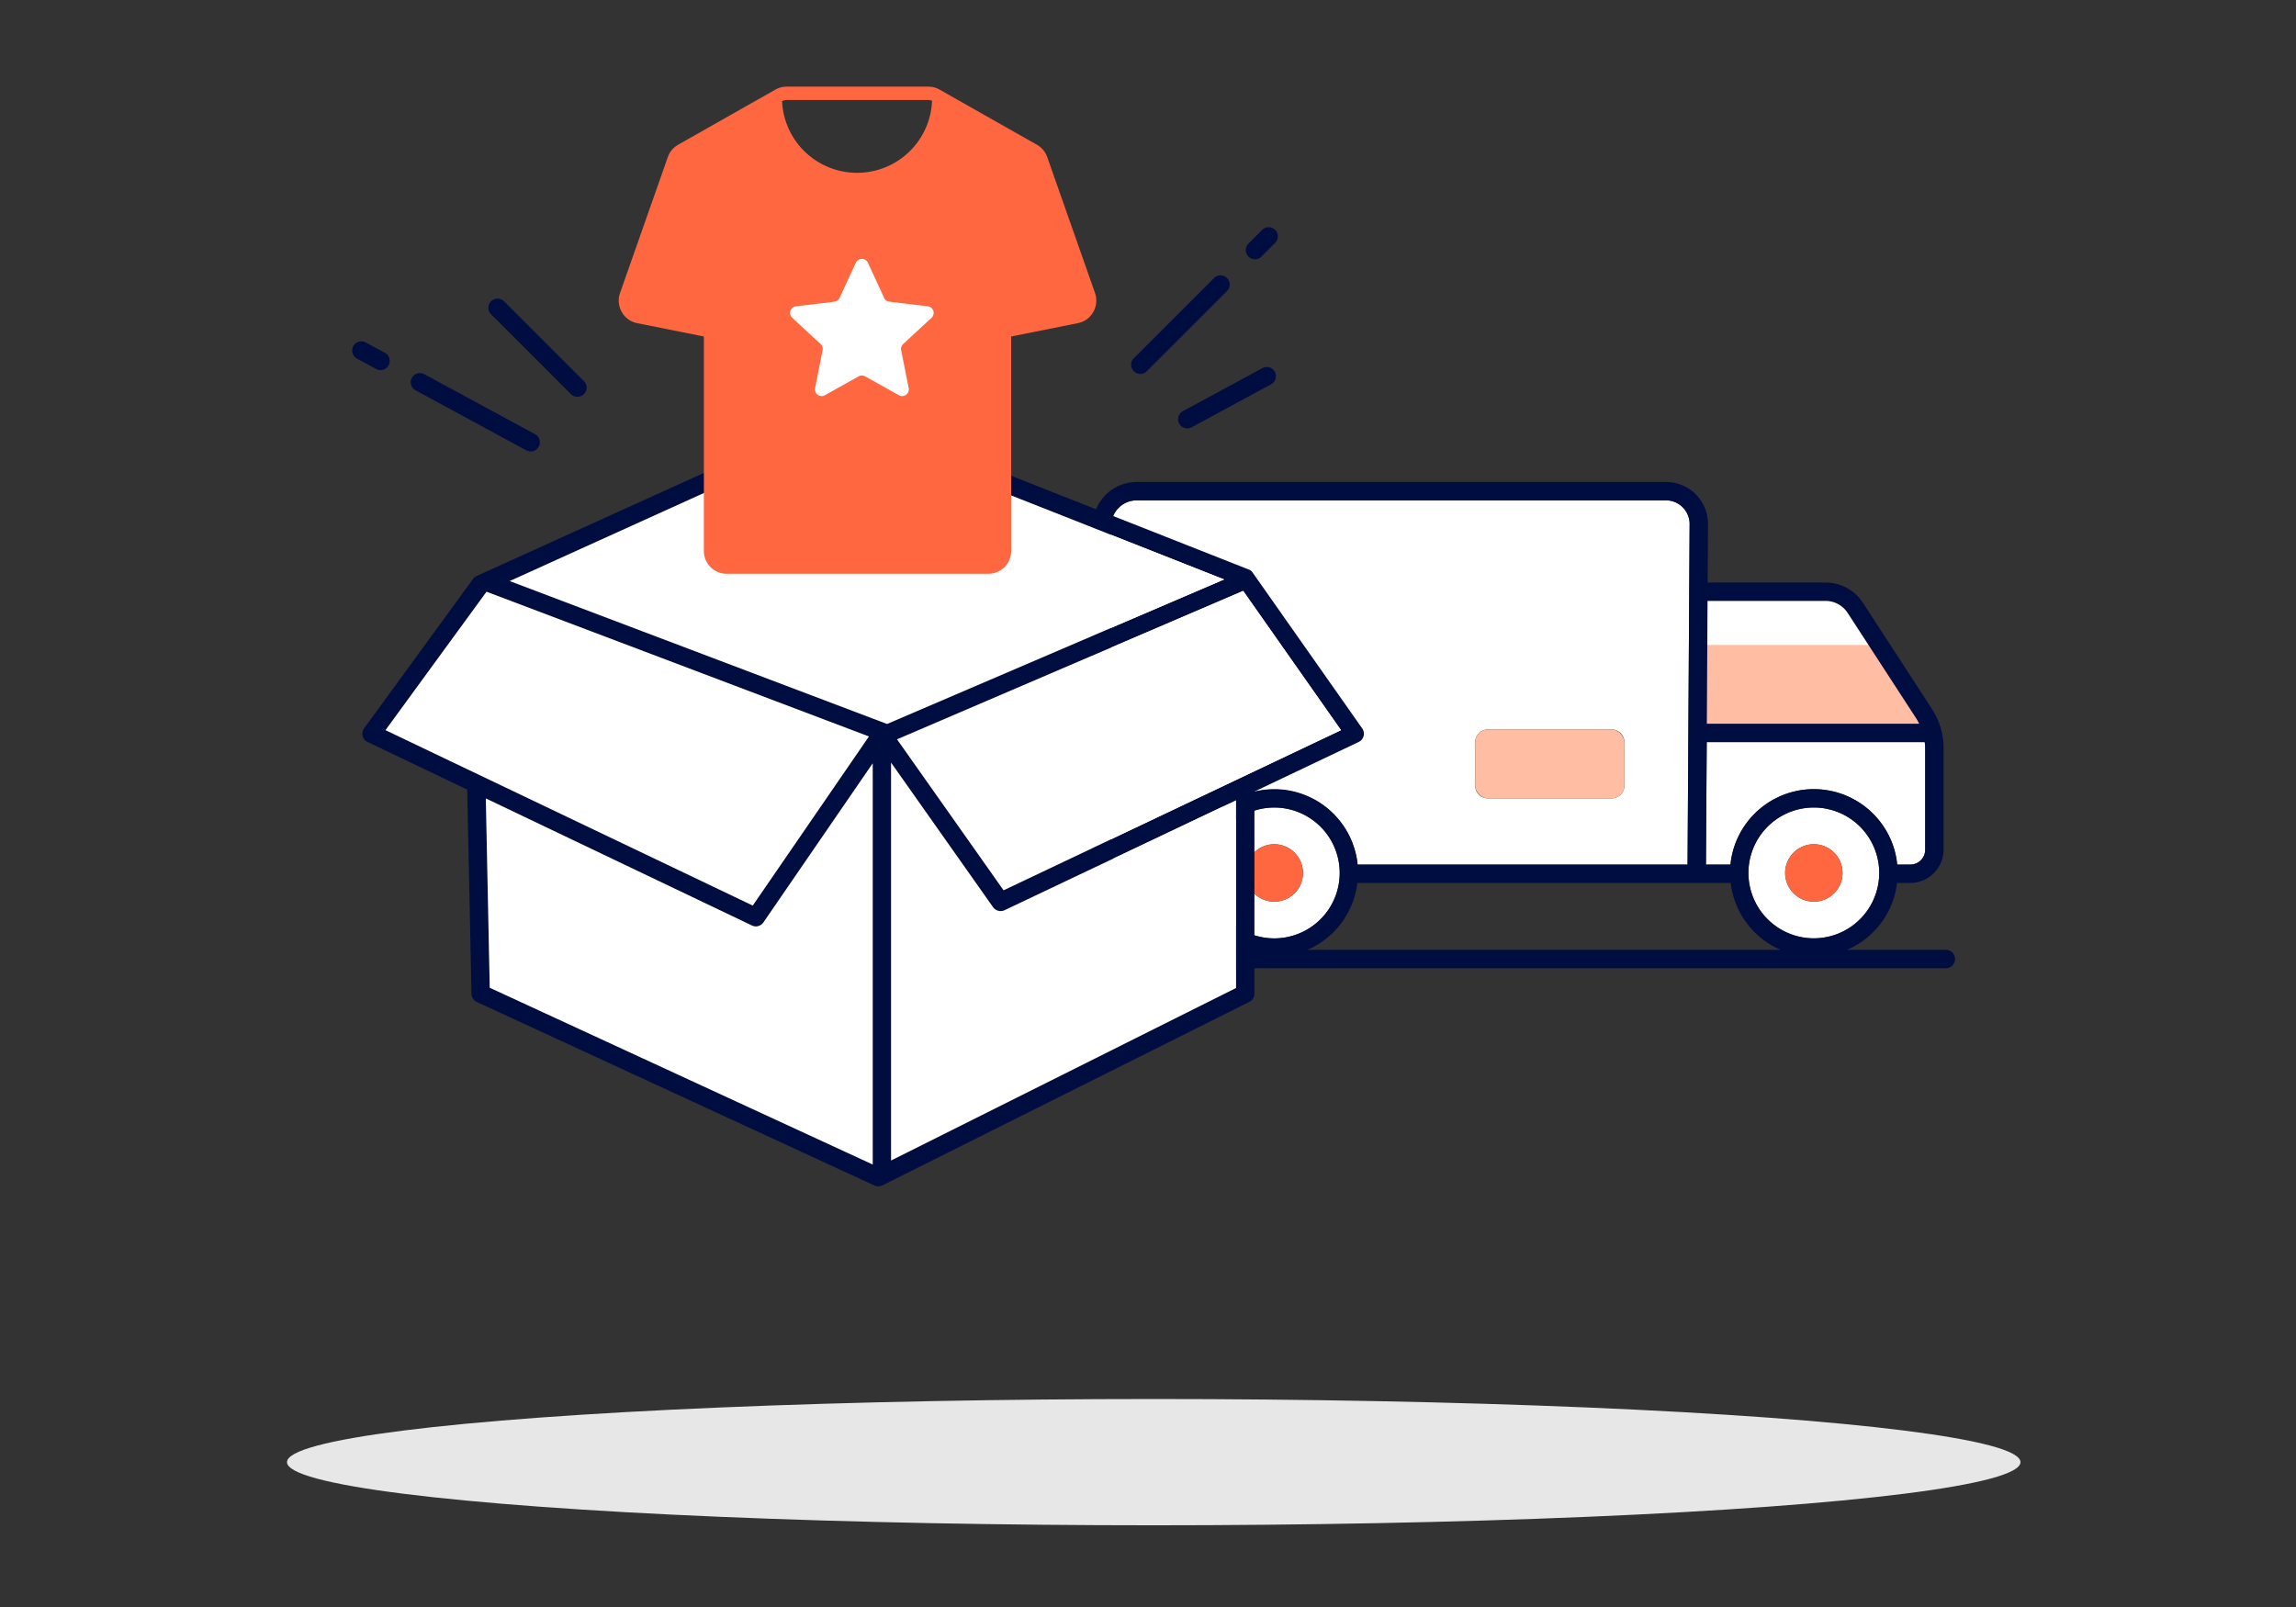 <svg xmlns="http://www.w3.org/2000/svg" width="200" height="140" viewBox="0 0 200 140"><rect x="0" y="0" width="200" height="140" fill="#333333" stroke="none"/><defs><style>.a{fill:none;}.b{fill:#e7e7e7;}.c{fill:#ffbea3;}.d{fill:#fff;}.e{fill:#ff6740;}.f{fill:#000d41;}</style></defs><g transform="translate(-1308 -1180)"><rect class="a" width="200" height="140" transform="translate(1308 1180)"/><g transform="translate(607.049 784.55)"><ellipse class="b" cx="75.5" cy="5.5" rx="75.5" ry="5.5" transform="translate(725.951 517.331)"/><path class="c" d="M869.451,459l-8-12h-11.9v12Z"/><path class="d" d="M864.053,451.637h-14.5V447h10.9l4.072,4.324Z"/><path class="d" d="M866.211,470.77a7.152,7.152,0,0,0-1.09-3.17,7.3,7.3,0,0,0-13.29,2.29,6.71,6.71,0,0,0-.14.88h-2.14l.07-10.67h18.99a4.919,4.919,0,0,1,.04.53v8.85a1.293,1.293,0,0,1-1.29,1.29Z"/><path class="d" d="M863.771,468.46a5.695,5.695,0,1,1-4.83-2.66,5.408,5.408,0,0,1,1.26.14A5.657,5.657,0,0,1,863.771,468.46Zm-2.32,3.04a2.5,2.5,0,1,0-2.5,2.5A2.5,2.5,0,0,0,861.451,471.5Z"/><circle class="e" cx="2.5" cy="2.5" r="2.5" transform="translate(856.451 469)"/><path class="d" d="M847.531,439.65a2.009,2.009,0,0,1,.6,1.46l-.18,29.66h-28.74a7.3,7.3,0,0,0-14.52,0H798.8a1.05,1.05,0,0,1-1.05-1.05V441.25a2.211,2.211,0,0,1,2.21-2.21h46.11A2.018,2.018,0,0,1,847.531,439.65Zm-5.08,24.24v-3.78a1.114,1.114,0,0,0-1.11-1.11h-10.78a1.114,1.114,0,0,0-1.11,1.11v3.78a1.114,1.114,0,0,0,1.11,1.11h10.78A1.114,1.114,0,0,0,842.451,463.89Z"/><rect class="c" width="13" height="6" rx="1.11" transform="translate(829.451 459)"/><path class="d" d="M817.651,471.5a5.7,5.7,0,1,1-5.7-5.7A5.71,5.71,0,0,1,817.651,471.5Zm-3.2,0a2.5,2.5,0,1,0-2.5,2.5A2.5,2.5,0,0,0,814.451,471.5Z"/><circle class="e" cx="2.5" cy="2.5" r="2.5" transform="translate(809.451 469)"/><path class="f" d="M851.711,472.37h-32.52a7.3,7.3,0,0,1-4.35,5.83h41.22a7.255,7.255,0,0,1-3.28-2.8A7.166,7.166,0,0,1,851.711,472.37Zm-45.46-.87a5.7,5.7,0,1,0,5.7-5.7A5.71,5.71,0,0,0,806.251,471.5Zm43.44-23.7-.06,10.7h18.5c-.08-.14-.15-.29-.24-.43l-6-9.23a2.309,2.309,0,0,0-1.93-1.04Zm12.3,28.52a5.7,5.7,0,0,0-1.79-10.38,5.408,5.408,0,0,0-1.26-.14,5.7,5.7,0,1,0,3.05,10.52Zm-50.04-12.12a7.3,7.3,0,0,1,7.26,6.57h28.74l.18-29.66a2.066,2.066,0,0,0-2.06-2.07h-46.11a2.211,2.211,0,0,0-2.21,2.21v28.47a1.05,1.05,0,0,0,1.05,1.05h5.89A7.3,7.3,0,0,1,811.951,464.2Zm-15.8,5.52V441.25a3.815,3.815,0,0,1,3.81-3.81h46.11a3.653,3.653,0,0,1,3.66,3.68l-.03,5.08h10.26a3.889,3.889,0,0,1,3.27,1.77l6,9.23a6.236,6.236,0,0,1,1.02,3.43v8.85a2.9,2.9,0,0,1-2.89,2.89H866.2a6.761,6.761,0,0,1-.13.74,7.239,7.239,0,0,1-3.22,4.56,7.065,7.065,0,0,1-1.02.53h8.62a.8.8,0,0,1,0,1.6h-74a.8.8,0,1,1,0-1.6h12.61a7.3,7.3,0,0,1-4.35-5.83H798.8A2.655,2.655,0,0,1,796.151,469.72Zm71.21,1.05a1.293,1.293,0,0,0,1.29-1.29v-8.85a4.919,4.919,0,0,0-.04-.53h-18.99l-.07,10.67h2.14a6.71,6.71,0,0,1,.14-.88,7.3,7.3,0,0,1,13.29-2.29,7.152,7.152,0,0,1,1.09,3.17Z"/><path class="f" d="M807.833,419.673a.8.8,0,0,0-1.131,0l-7,7a.8.8,0,0,0,1.131,1.131l7-7A.8.8,0,0,0,807.833,419.673Z"/><path class="f" d="M810.268,418.038a.8.8,0,0,0,.565-.234l1.211-1.211a.8.8,0,0,0-1.131-1.131l-1.211,1.211a.8.8,0,0,0,.566,1.365Z"/><path class="f" d="M810.887,427.535l-6.912,3.743a.8.8,0,0,0,.761,1.407l6.912-3.744a.8.8,0,1,0-.761-1.406Z"/><path class="f" d="M744.833,421.673A.8.8,0,0,0,743.7,422.8l7,7a.8.8,0,0,0,1.131-1.131Z"/><path class="f" d="M734.478,426.188l-1.646-.891a.8.8,0,1,0-.762,1.406l1.646.892a.8.8,0,0,0,.762-1.407Z"/><path class="f" d="M747.561,433.278l-9.673-5.241a.8.8,0,0,0-.762,1.406l9.673,5.242a.8.8,0,0,0,.762-1.407Z"/><path class="f" d="M819.611,458.91a.8.8,0,0,1,.12.67.809.809,0,0,1-.43.51l-9.08,4.32v17.61a.789.789,0,0,1-.44.71l-31.97,15.99a.9.9,0,0,1-.36.08.754.754,0,0,1-.33-.07l-34.64-15.99a.814.814,0,0,1-.46-.71l-.37-17.79-8.68-4.15a.775.775,0,0,1-.43-.52.8.8,0,0,1,.13-.67l9.5-13.03a.719.719,0,0,1,.32-.25l31.63-14.35a.786.786,0,0,1,.62-.01l34.97,13.8a.673.673,0,0,1,.36.28Zm-1.85.15-8.52-12.13-30.15,12.93,9.28,13.15Zm-9.14,22.46V465.17l-20.17,9.58a.816.816,0,0,1-1-.27l-8.88-12.59v34.66Zm-30.4-23,29.36-12.59-33.11-13.06-29.12,13.2Zm-1.25,38.38V461.95l-9.52,13.86a.8.8,0,0,1-.65.35.852.852,0,0,1-.35-.08l-23.18-11.07.34,16.49Zm-10.45-22.56,10.12-14.73L743.331,447l-8.8,12.06Z"/><path class="d" d="M809.241,446.93l8.52,12.13-29.39,13.95-9.28-13.15Z"/><path class="d" d="M808.621,465.17v16.35l-30.05,15.03V461.89l8.88,12.59a.816.816,0,0,0,1,.27Z"/><path class="d" d="M807.581,445.93l-29.36,12.59-32.87-12.45,29.12-13.2Z"/><path class="d" d="M776.971,461.95V496.9l-33.36-15.4-.34-16.49,23.18,11.07a.852.852,0,0,0,.35.08.8.8,0,0,0,.65-.35Z"/><path class="d" d="M776.641,459.61l-10.12,14.73-31.99-15.28,8.8-12.06Z"/><path class="e" d="M796.335,420.976l-4.16-11.834a2.009,2.009,0,0,0-.9-1.082l-8.472-4.8a1.954,1.954,0,0,0-.988-.261H769.481a2,2,0,0,0-.995.261l-8.465,4.8a2,2,0,0,0-.9,1.082l-4.16,11.834a2,2,0,0,0,.152,1.655,1.966,1.966,0,0,0,1.343.973l5.808,1.161V443.46a1.977,1.977,0,0,0,1.975,1.975h22.818a1.977,1.977,0,0,0,1.975-1.975V424.765l5.8-1.161a1.964,1.964,0,0,0,1.351-.973A2,2,0,0,0,796.335,420.976Zm-26.854-16.814h12.334a1.018,1.018,0,0,1,.327.065,6.54,6.54,0,0,1-13.068.036A.867.867,0,0,1,769.481,404.162Z"/><path class="d" d="M775.744,428.237l-2.939,1.645a.581.581,0,0,1-.854-.621l.656-3.3a.581.581,0,0,0-.176-.54l-2.473-2.287a.581.581,0,0,1,.327-1l3.344-.4a.582.582,0,0,0,.46-.334l1.411-3.058a.581.581,0,0,1,1.056,0l1.41,3.058a.582.582,0,0,0,.46.334l3.344.4a.581.581,0,0,1,.327,1l-2.473,2.287a.584.584,0,0,0-.176.54l.657,3.3a.582.582,0,0,1-.855.621l-2.938-1.645A.58.58,0,0,0,775.744,428.237Z"/></g></g></svg>